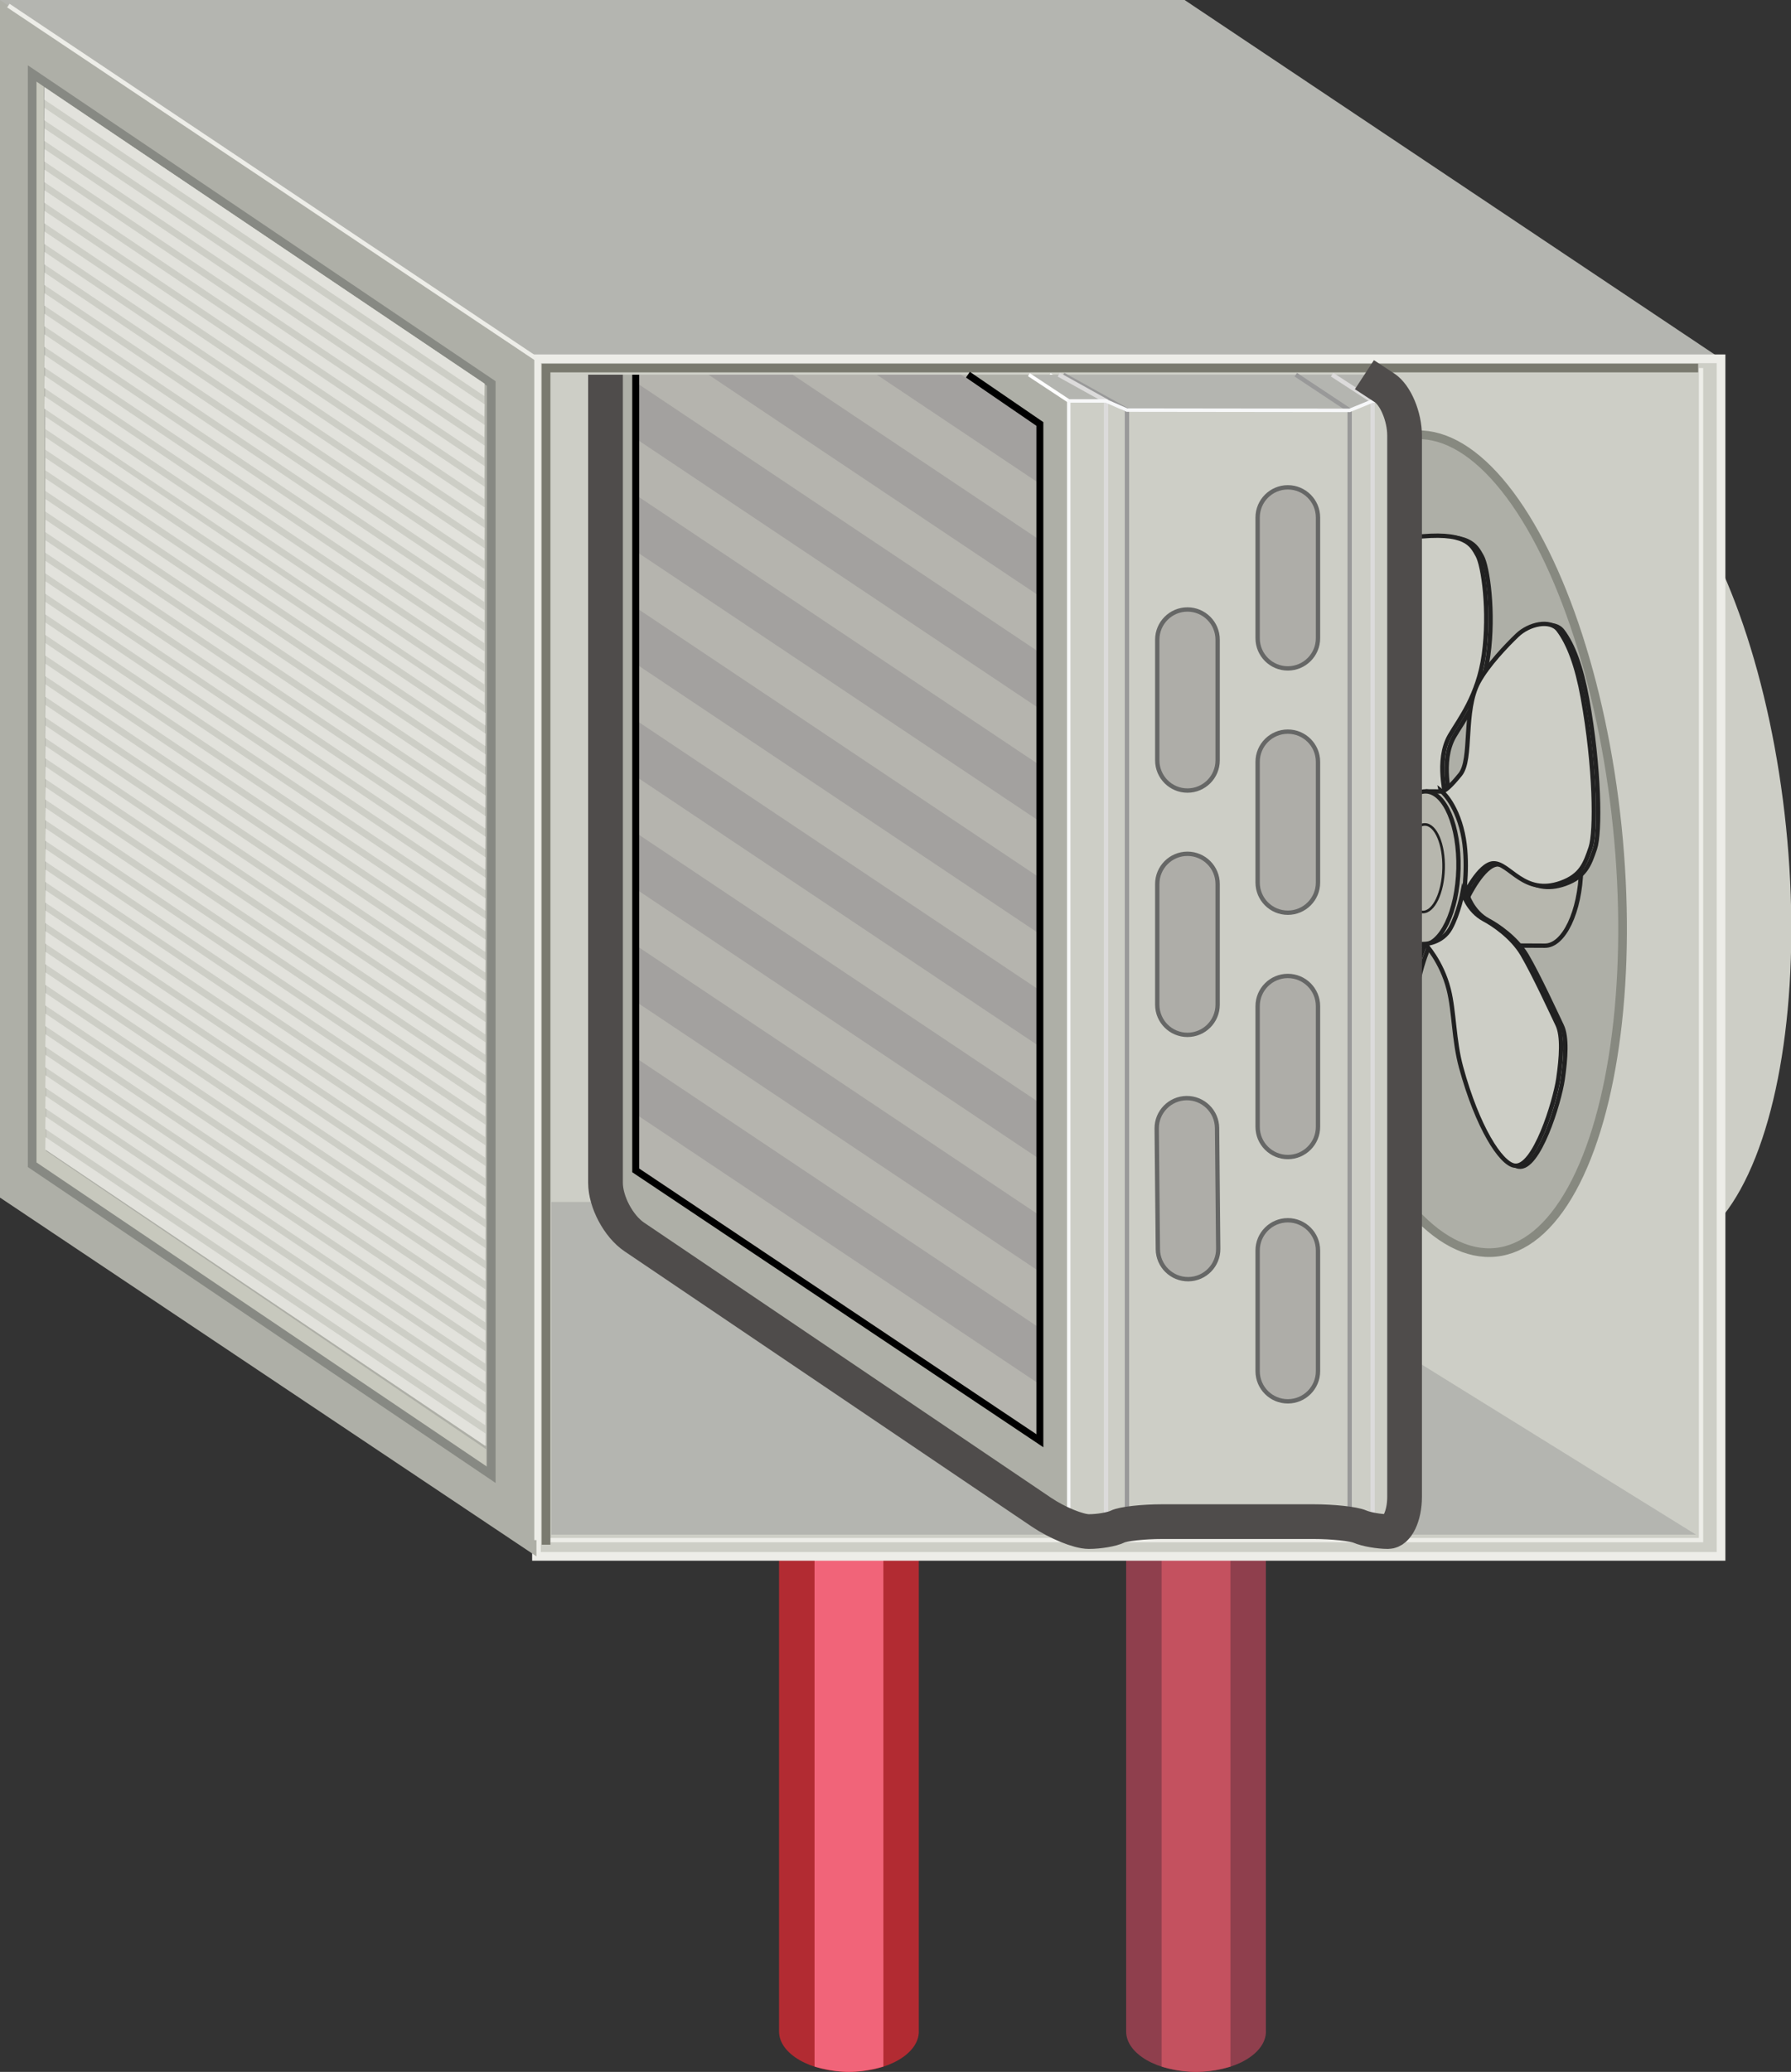 <?xml version="1.0" encoding="iso-8859-1"?>
<!-- Generator: Adobe Illustrator 17.0.0, SVG Export Plug-In . SVG Version: 6.00 Build 0)  -->
<!DOCTYPE svg PUBLIC "-//W3C//DTD SVG 1.1//EN" "http://www.w3.org/Graphics/SVG/1.1/DTD/svg11.dtd">
<svg version="1.1" xmlns="http://www.w3.org/2000/svg" xmlns:xlink="http://www.w3.org/1999/xlink" x="0px" y="0px"
	 width="103.199px" height="119.376px" viewBox="0 0 103.199 119.376" style="enable-background:new 0 0 103.199 119.376;"
	 xml:space="preserve">
<rect x="0" y="0" width="103.199" height="119.376" fill="#333333" stroke="none"/>
<g id="misc_x5F_uh_x5F_Off">
	<g>
		
			<ellipse transform="matrix(0.995 -0.102 0.102 0.995 -4.471 9.791)" style="fill:#CDCEC6;" cx="93.477" cy="48.598" rx="9.465" ry="23.661"/>
		<g>
			<path style="fill:#8F3F4D;" d="M72.944,117.046c0,1.287-1.803,2.33-4.027,2.33c-2.224,0-4.027-1.043-4.027-2.33v-69.08h8.051
				v69.08H72.944z"/>
			<g>
				<path style="fill:#C4515F;" d="M66.935,47.978H70.9l0.002,71.088c0,0-0.966,0.31-1.985,0.31s-1.982-0.309-1.982-0.309
					L66.935,47.978z"/>
			</g>
		</g>
		<g>
			<path style="fill:#B22B32;" d="M52.944,117.046c0,1.287-1.803,2.33-4.027,2.33s-4.027-1.043-4.027-2.33v-75.08h8.051v75.08
				H52.944z"/>
			<g>
				<path style="fill:#F16479;" d="M46.935,41.978H50.9l0.002,77.088c0,0-0.966,0.309-1.985,0.309c-1.018,0-1.982-0.309-1.982-0.309
					L46.935,41.978z"/>
			</g>
		</g>
		<rect x="0" y="0" style="fill:#B4B5B0;" width="68.257" height="69"/>
		<polygon style="fill:#B4B5B0;" points="99.169,20.672 30.912,20.672 0,0 68.257,0 		"/>
		
			<rect x="30.912" y="20.672" style="fill:#CDCEC6;stroke:#EDEDE8;stroke-width:0.5;stroke-miterlimit:10;" width="68.257" height="69"/>
		
			<line style="fill:none;stroke:#EDEDE8;stroke-width:0.25;stroke-miterlimit:10;" x1="30.787" y1="20.672" x2="99.169" y2="20.672"/>
		<g>
			<polygon style="fill:#AEAFA7;" points="30.912,89.672 0,69 0,0 30.912,20.672 			"/>
			
				<line style="fill:none;stroke:#EDEDE8;stroke-width:0.25;stroke-miterlimit:10;" x1="0.482" y1="0.322" x2="30.912" y2="20.672"/>
			
				<line style="fill:none;stroke:#EDEDE8;stroke-width:0.25;stroke-miterlimit:10;" x1="30.912" y1="88.735" x2="30.912" y2="20.672"/>
		</g>
		<polyline style="fill:none;stroke:#EDEDE8;stroke-width:0.25;stroke-miterlimit:10;" points="98.015,21.204 98.015,88.735 
			31.465,88.735 		"/>
		<polyline style="fill:none;stroke:#7A7A6F;stroke-width:0.5;stroke-miterlimit:10;" points="31.465,89.001 31.465,21.204 
			97.849,21.204 		"/>
		<polygon style="fill:#B4B5B0;" points="97.726,88.422 31.766,88.422 31.765,69.251 66.814,69.251 		"/>
		
			<ellipse transform="matrix(0.995 -0.102 0.102 0.995 -4.521 8.799)" style="fill:#AEAFA7;stroke:#878980;stroke-width:0.5;stroke-miterlimit:10;" cx="83.755" cy="48.598" rx="9.465" ry="23.661"/>
		<g>
			<g>
				<path style="fill:#CDCEC6;stroke:#212121;stroke-width:0.25;stroke-miterlimit:10;" d="M85.38,32.049
					c0.339,0.592,0.717,3.234,0.37,5.729c-0.331,2.385-1.432,3.743-1.961,4.657c-0.833,1.438-0.207,3.605-0.207,3.605l-2.955,1.377
					c0,0,0.663-2.42-0.316-4.038c-0.396-0.654-1.631-2.007-1.921-3.082c-0.663-2.46-0.515-4.186-0.545-4.756
					c-0.068-1.284,0.291-2.634,0.676-3.108c0.392-0.482,1.176-1.171,3.122-1.41C84.737,30.641,85.04,31.457,85.38,32.049z"/>
				<path style="fill:#CDCEC6;stroke:#212121;stroke-width:0.25;stroke-miterlimit:10;" d="M82.544,54.101
					c0,0-0.816,1.528-1.004,3.707c-0.201,2.32-0.939,8.625-2.132,10.078c-0.315,0.383-1.568-3.338-1.863-4.837
					c-0.487-2.47-0.005-4.881,0.351-6.144c0.628-2.231,1.312-2.582,1.974-3.153c0.643-0.554,0.56-1.572,0.56-1.572L82.544,54.101z"
					/>
				<path style="fill:#CDCEC6;stroke:#212121;stroke-width:0.25;stroke-miterlimit:10;" d="M81.192,46.376l-0.666,6.178
					c0,0-0.836-1.357-1.829-1.141c-1.203,0.263-1.388,1.486-3.084,1.504c-1.317,0.013-2.142-1.01-2.204-1.607
					c-0.082-0.782,0.262-3.038,0.718-4.55c0.54-1.791,1.716-4.936,2.289-5.192c0.573-0.256,2.195-0.357,2.925,1.349
					c0.168,0.392,0.259,1.94,0.452,2.658C80.092,46.693,81.192,46.376,81.192,46.376z"/>
				<path style="fill:#CDCEC6;stroke:#212121;stroke-width:0.25;stroke-miterlimit:10;" d="M85.133,31.988
					c0.339,0.592,0.717,3.234,0.37,5.729c-0.331,2.385-1.432,3.743-1.961,4.657c-0.833,1.438-0.207,3.605-0.207,3.605l-2.955,1.377
					c0,0,0.663-2.42-0.316-4.038c-0.396-0.654-1.631-2.007-1.921-3.082c-0.663-2.46-0.515-4.186-0.546-4.756
					c-0.068-1.284,0.291-2.634,0.676-3.108c0.392-0.482,1.176-1.171,3.122-1.41C84.49,30.581,84.793,31.397,85.133,31.988z"/>
				<path style="fill:#CDCEC6;stroke:#212121;stroke-width:0.25;stroke-miterlimit:10;" d="M82.297,54.041
					c0,0-0.816,1.528-1.004,3.707c-0.201,2.32-0.939,8.625-2.132,10.078c-0.315,0.383-1.568-3.338-1.863-4.837
					c-0.487-2.47-0.005-4.881,0.351-6.144c0.628-2.231,1.312-2.582,1.974-3.153c0.643-0.554,0.56-1.572,0.56-1.572L82.297,54.041z"
					/>
				<path style="fill:#CDCEC6;stroke:#212121;stroke-width:0.25;stroke-miterlimit:10;" d="M80.945,46.316l-0.666,6.178
					c0,0-0.836-1.357-1.829-1.141c-1.203,0.263-1.388,1.486-3.084,1.504c-1.317,0.013-2.142-1.01-2.204-1.607
					c-0.082-0.782,0.262-3.038,0.718-4.55c0.54-1.791,1.716-4.936,2.289-5.192c0.573-0.256,2.195-0.357,2.925,1.349
					c0.168,0.392,0.259,1.94,0.452,2.658C79.845,46.632,80.945,46.316,80.945,46.316z"/>
				<path style="fill:#B7B7AE;stroke:#212121;stroke-width:0.25;stroke-miterlimit:10;" d="M82.152,45.597l7.07,0.035
					c1.1,0.014,1.944,2.008,1.885,4.454c-0.058,2.445-0.997,4.416-2.097,4.401l-7.07-0.035"/>
				<path style="fill:#B7B7AE;stroke:#212121;stroke-width:0.25;stroke-miterlimit:10;" d="M82.152,45.597
					c1.1,0.014,1.944,2.008,1.885,4.454c-0.058,2.445-0.997,4.416-2.097,4.401s-1.944-2.008-1.885-4.454
					C80.114,47.553,81.052,45.583,82.152,45.597z"/>
				<path style="fill:#CDCEC6;stroke:#212121;stroke-width:0.25;stroke-miterlimit:10;" d="M91.901,48.9
					c-0.312,0.912-0.543,1.603-1.706,2.022c-2.145,0.774-2.961-1.161-3.906-1.12c-0.814,0.035-1.708,1.897-1.708,1.897
					s0.315-1.977-0.053-3.633c-0.401-1.805-1.266-2.462-1.266-2.462s0.081,0.369,1.123-0.92c0.715-0.884,0.153-3.674,1.063-5.336
					c0.531-0.969,1.594-2.084,2.22-2.685c0.681-0.655,1.902-0.928,2.372-0.306c0.602,0.797,1.077,2.068,1.409,3.902
					C92.174,44.258,92.213,47.988,91.901,48.9z"/>
				<path style="fill:#CDCEC6;stroke:#212121;stroke-width:0.25;stroke-miterlimit:10;" d="M91.654,48.839
					c-0.312,0.912-0.543,1.603-1.706,2.022c-2.145,0.774-2.961-1.161-3.906-1.12c-0.814,0.035-1.708,1.897-1.708,1.897
					s0.315-1.977-0.053-3.633c-0.401-1.805-1.266-2.462-1.266-2.462s0.081,0.369,1.123-0.92c0.715-0.884,0.153-3.674,1.063-5.336
					c0.531-0.969,1.594-2.084,2.22-2.685c0.681-0.655,1.902-0.928,2.372-0.306c0.602,0.797,1.077,2.068,1.409,3.902
					C91.927,44.198,91.966,47.928,91.654,48.839z"/>
				<path style="fill:#CDCEC6;stroke:#212121;stroke-width:0.25;stroke-miterlimit:10;" d="M84.523,51.48
					c0,0,0.285,1.048,1.239,1.554c0.522,0.277,1.613,1.003,2.208,2.014c0.679,1.152,1.739,3.46,2.023,4.052
					c0.312,0.652,0.222,1.9,0.048,3.101c-0.192,1.318-1.38,5.214-2.539,5.017c-0.777-0.132-2.117-2.18-3.07-5.681
					c-0.42-1.543-0.388-3.196-0.71-4.473c-0.408-1.62-1.36-2.618-1.36-2.618s0.983-0.041,1.457-0.892
					C84.294,52.705,84.523,51.48,84.523,51.48z"/>
				<path style="fill:#CDCEC6;stroke:#212121;stroke-width:0.25;stroke-miterlimit:10;" d="M84.276,51.42
					c0,0,0.285,1.048,1.239,1.554c0.522,0.277,1.613,1.003,2.208,2.014c0.679,1.152,1.739,3.46,2.023,4.052
					c0.312,0.652,0.222,1.9,0.048,3.101c-0.192,1.318-1.38,5.214-2.539,5.017c-0.777-0.132-2.117-2.18-3.07-5.681
					c-0.42-1.543-0.388-3.196-0.71-4.473c-0.408-1.62-1.36-2.618-1.36-2.618s0.983-0.041,1.457-0.892
					C84.047,52.644,84.276,51.42,84.276,51.42z"/>
			</g>
			<path style="fill:#B7B7AE;stroke:#212121;stroke-width:0.15;stroke-miterlimit:10;" d="M82.107,47.501
				c0.627,0.008,1.108,1.145,1.074,2.538c-0.033,1.393-0.568,2.516-1.195,2.508s-1.108-1.145-1.074-2.538
				C80.945,48.616,81.48,47.493,82.107,47.501z"/>
		</g>
		<g>
			<polygon style="fill:#C7C8BD;" points="28.015,84.709 1.979,67.049 1.976,4.597 2.514,4.96 2.641,66.311 28.015,83.501 			"/>
		</g>
		<g>
			<path style="fill:#878983;" d="M2.103,4.703l25.954,17.526v62.272L2.103,66.975V4.703 M1.603,3.762V67.24l26.954,18.202V21.964
				L1.603,3.762L1.603,3.762z"/>
		</g>
		<g>
			<g>
				<polygon style="fill:#CDCEC6;" points="28.015,83.314 2.663,66.237 2.568,5.029 27.92,22.106 				"/>
			</g>
			<g>
				<g>
					<g>
						<g>
							<g>
								<polygon style="fill:#E2E2DC;" points="27.907,22.819 2.555,5.742 2.568,5.029 27.92,22.106 								"/>
							</g>
							<g>
								<polygon style="fill:#E2E2DC;" points="27.907,24.007 2.555,6.93 2.568,6.217 27.92,23.294 								"/>
							</g>
						</g>
						<g>
							<g>
								<polygon style="fill:#E2E2DC;" points="27.907,25.194 2.555,8.117 2.568,7.404 27.92,24.481 								"/>
							</g>
							<g>
								<polygon style="fill:#E2E2DC;" points="27.907,26.382 2.555,9.305 2.568,8.592 27.92,25.669 								"/>
							</g>
						</g>
					</g>
					<g>
						<g>
							<g>
								<polygon style="fill:#E2E2DC;" points="27.907,27.569 2.555,10.492 2.568,9.779 27.92,26.856 								"/>
							</g>
							<g>
								<polygon style="fill:#E2E2DC;" points="27.907,28.757 2.555,11.68 2.568,10.967 27.92,28.044 								"/>
							</g>
						</g>
						<g>
							<g>
								<polygon style="fill:#E2E2DC;" points="27.907,29.944 2.555,12.867 2.568,12.154 27.92,29.231 								"/>
							</g>
							<g>
								<polygon style="fill:#E2E2DC;" points="27.907,31.132 2.555,14.055 2.568,13.342 27.92,30.419 								"/>
							</g>
						</g>
					</g>
				</g>
				<g>
					<g>
						<g>
							<g>
								<polygon style="fill:#E2E2DC;" points="27.907,32.308 2.555,15.231 2.568,14.518 27.92,31.595 								"/>
							</g>
							<g>
								<polygon style="fill:#E2E2DC;" points="27.907,33.495 2.555,16.418 2.568,15.705 27.92,32.782 								"/>
							</g>
						</g>
						<g>
							<g>
								<polygon style="fill:#E2E2DC;" points="27.907,34.683 2.555,17.606 2.568,16.893 27.92,33.97 								"/>
							</g>
							<g>
								<polygon style="fill:#E2E2DC;" points="27.907,35.87 2.555,18.793 2.568,18.08 27.92,35.157 								"/>
							</g>
						</g>
					</g>
					<g>
						<g>
							<g>
								<polygon style="fill:#E2E2DC;" points="27.907,37.058 2.555,19.981 2.568,19.268 27.92,36.345 								"/>
							</g>
							<g>
								<polygon style="fill:#E2E2DC;" points="27.907,38.245 2.555,21.168 2.568,20.455 27.92,37.532 								"/>
							</g>
						</g>
						<g>
							<g>
								<polygon style="fill:#E2E2DC;" points="27.907,39.433 2.555,22.356 2.568,21.643 27.92,38.72 								"/>
							</g>
							<g>
								<polygon style="fill:#E2E2DC;" points="27.907,40.62 2.555,23.543 2.568,22.83 27.92,39.907 								"/>
							</g>
						</g>
					</g>
				</g>
			</g>
			<g>
				<g>
					<g>
						<g>
							<g>
								<polygon style="fill:#E2E2DC;" points="27.961,41.796 2.609,24.719 2.622,24.007 27.974,41.083 								"/>
							</g>
							<g>
								<polygon style="fill:#E2E2DC;" points="27.961,42.984 2.609,25.907 2.622,25.194 27.974,42.271 								"/>
							</g>
						</g>
						<g>
							<g>
								<polygon style="fill:#E2E2DC;" points="27.961,44.171 2.609,27.094 2.622,26.382 27.974,43.458 								"/>
							</g>
							<g>
								<polygon style="fill:#E2E2DC;" points="27.961,45.359 2.609,28.282 2.622,27.569 27.974,44.646 								"/>
							</g>
						</g>
					</g>
					<g>
						<g>
							<g>
								<polygon style="fill:#E2E2DC;" points="27.961,46.546 2.609,29.469 2.622,28.757 27.974,45.833 								"/>
							</g>
							<g>
								<polygon style="fill:#E2E2DC;" points="27.961,47.734 2.609,30.657 2.622,29.944 27.974,47.021 								"/>
							</g>
						</g>
						<g>
							<g>
								<polygon style="fill:#E2E2DC;" points="27.961,48.921 2.609,31.844 2.622,31.132 27.974,48.208 								"/>
							</g>
							<g>
								<polygon style="fill:#E2E2DC;" points="27.961,50.109 2.609,33.032 2.622,32.319 27.974,49.396 								"/>
							</g>
						</g>
					</g>
				</g>
				<g>
					<g>
						<g>
							<g>
								<polygon style="fill:#E2E2DC;" points="27.961,51.285 2.609,34.208 2.622,33.495 27.974,50.572 								"/>
							</g>
							<g>
								<polygon style="fill:#E2E2DC;" points="27.961,52.472 2.609,35.396 2.622,34.683 27.974,51.76 								"/>
							</g>
						</g>
						<g>
							<g>
								<polygon style="fill:#E2E2DC;" points="27.961,53.66 2.609,36.583 2.622,35.87 27.974,52.947 								"/>
							</g>
							<g>
								<polygon style="fill:#E2E2DC;" points="27.961,54.847 2.609,37.771 2.622,37.058 27.974,54.135 								"/>
							</g>
						</g>
					</g>
					<g>
						<g>
							<g>
								<polygon style="fill:#E2E2DC;" points="27.961,56.035 2.609,38.958 2.622,38.245 27.974,55.322 								"/>
							</g>
							<g>
								<polygon style="fill:#E2E2DC;" points="27.961,57.222 2.609,40.146 2.622,39.433 27.974,56.51 								"/>
							</g>
						</g>
						<g>
							<g>
								<polygon style="fill:#E2E2DC;" points="27.961,58.41 2.609,41.333 2.622,40.62 27.974,57.697 								"/>
							</g>
							<g>
								<polygon style="fill:#E2E2DC;" points="27.961,59.597 2.609,42.521 2.622,41.808 27.974,58.885 								"/>
							</g>
						</g>
					</g>
				</g>
			</g>
			<g>
				<g>
					<g>
						<g>
							<g>
								<polygon style="fill:#E2E2DC;" points="27.961,60.767 2.609,43.69 2.622,42.977 27.974,60.054 								"/>
							</g>
							<g>
								<polygon style="fill:#E2E2DC;" points="27.961,61.954 2.609,44.878 2.622,44.165 27.974,61.242 								"/>
							</g>
						</g>
						<g>
							<g>
								<polygon style="fill:#E2E2DC;" points="27.961,63.142 2.609,46.065 2.622,45.352 27.974,62.429 								"/>
							</g>
							<g>
								<polygon style="fill:#E2E2DC;" points="27.961,64.329 2.609,47.253 2.622,46.54 27.974,63.617 								"/>
							</g>
						</g>
					</g>
					<g>
						<g>
							<g>
								<polygon style="fill:#E2E2DC;" points="27.961,65.517 2.609,48.44 2.622,47.727 27.974,64.804 								"/>
							</g>
							<g>
								<polygon style="fill:#E2E2DC;" points="27.961,66.704 2.609,49.628 2.622,48.915 27.974,65.992 								"/>
							</g>
						</g>
						<g>
							<g>
								<polygon style="fill:#E2E2DC;" points="27.961,67.892 2.609,50.815 2.622,50.102 27.974,67.179 								"/>
							</g>
							<g>
								<polygon style="fill:#E2E2DC;" points="27.961,69.079 2.609,52.003 2.622,51.29 27.974,68.367 								"/>
							</g>
						</g>
					</g>
				</g>
				<g>
					<g>
						<g>
							<g>
								<polygon style="fill:#E2E2DC;" points="27.961,70.256 2.609,53.179 2.622,52.466 27.974,69.543 								"/>
							</g>
							<g>
								<polygon style="fill:#E2E2DC;" points="27.961,71.443 2.609,54.366 2.622,53.653 27.974,70.73 								"/>
							</g>
						</g>
						<g>
							<g>
								<polygon style="fill:#E2E2DC;" points="27.961,72.631 2.609,55.554 2.622,54.841 27.974,71.918 								"/>
							</g>
							<g>
								<polygon style="fill:#E2E2DC;" points="27.961,73.818 2.609,56.741 2.622,56.028 27.974,73.105 								"/>
							</g>
						</g>
					</g>
					<g>
						<g>
							<g>
								<polygon style="fill:#E2E2DC;" points="27.961,75.006 2.609,57.929 2.622,57.216 27.974,74.293 								"/>
							</g>
							<g>
								<polygon style="fill:#E2E2DC;" points="27.961,76.193 2.609,59.116 2.622,58.403 27.974,75.48 								"/>
							</g>
						</g>
						<g>
							<g>
								<polygon style="fill:#E2E2DC;" points="27.961,77.381 2.609,60.304 2.622,59.591 27.974,76.668 								"/>
							</g>
							<g>
								<polygon style="fill:#E2E2DC;" points="27.961,78.568 2.609,61.491 2.622,60.778 27.974,77.855 								"/>
							</g>
						</g>
					</g>
				</g>
			</g>
			<g>
				<g>
					<g>
						<g>
							<g>
								<polygon style="fill:#E2E2DC;" points="27.961,79.744 2.609,62.667 2.622,61.954 27.974,79.031 								"/>
							</g>
							<g>
								<polygon style="fill:#E2E2DC;" points="27.961,80.932 2.609,63.855 2.622,63.142 27.974,80.219 								"/>
							</g>
						</g>
						<g>
							<g>
								<polygon style="fill:#E2E2DC;" points="27.961,82.119 2.609,65.042 2.622,64.329 27.974,81.406 								"/>
							</g>
							<g>
								<polygon style="fill:#E2E2DC;" points="27.961,83.307 2.609,66.23 2.622,65.517 27.974,82.594 								"/>
							</g>
						</g>
					</g>
				</g>
			</g>
		</g>
		<g>
			<g>
				
					<line style="fill:none;stroke:#FFFFFF;stroke-width:0.2;stroke-miterlimit:10;" x1="60.485" y1="21.588" x2="62.449" y2="22.882"/>
				<polygon style="fill:#CDCEC6;" points="80.934,88.243 79.023,88.243 77.698,87.67 64.967,87.67 63.823,88.243 61.659,88.243 
					61.659,23.102 80.934,23.102 				"/>
				<polygon style="fill:#AEAFA7;" points="34.89,21.588 34.89,70.148 61.658,88.243 61.658,23.102 59.286,21.588 				"/>
				<polygon style="fill:#B4B5B0;" points="59.286,21.588 61.659,23.102 63.733,23.102 64.937,23.628 77.767,23.644 79.092,23.103 
					80.934,23.102 78.62,21.588 				"/>
				
					<line style="fill:none;stroke:#FFFFFF;stroke-width:0.2;stroke-miterlimit:10;" x1="59.286" y1="21.588" x2="61.582" y2="23.102"/>
				<polyline style="fill:none;stroke:#999999;stroke-width:0.25;stroke-miterlimit:10;" points="61.263,21.588 64.937,23.628 
					64.937,87.249 				"/>
				<polyline style="fill:none;stroke:#DCDBDB;stroke-width:0.25;stroke-miterlimit:10;" points="76.758,21.588 79.092,23.103 
					79.092,87.806 				"/>
				<polyline style="fill:none;stroke:#999999;stroke-width:0.25;stroke-miterlimit:10;" points="74.665,21.588 77.767,23.644 
					77.767,87.279 				"/>
				<polyline style="fill:none;stroke:#DCDBDB;stroke-width:0.25;stroke-miterlimit:10;" points="61.007,21.588 63.733,23.102 
					63.733,87.881 				"/>
				<polygon style="fill:none;stroke:#F7F8F9;stroke-width:0.2;stroke-miterlimit:10;" points="80.778,88.243 78.867,88.243 
					77.542,87.67 64.812,87.67 63.668,88.243 61.582,88.243 61.582,23.102 63.733,23.102 64.937,23.628 77.767,23.644 
					79.091,23.102 80.778,23.102 				"/>
				<g>
					<path style="fill:#9B9A9A;" d="M66.65,65.042c-0.009-0.96,0.762-1.746,1.722-1.756l0,0c0.96-0.009,1.746,0.762,1.756,1.722
						l0.067,6.955c0.009,0.96-0.762,1.746-1.722,1.756l0,0c-0.96,0.009-1.746-0.762-1.756-1.722L66.65,65.042z"/>
					<path style="fill:#9B9A9A;" d="M66.683,50.949c0-0.96,0.779-1.739,1.739-1.739l0,0c0.96,0,1.739,0.779,1.739,1.739v6.955
						c0,0.96-0.779,1.739-1.739,1.739l0,0c-0.96,0-1.739-0.779-1.739-1.739V50.949z"/>
					<path style="fill:#9B9A9A;" d="M66.683,36.872c0-0.96,0.779-1.739,1.739-1.739l0,0c0.96,0,1.739,0.779,1.739,1.739v6.955
						c0,0.96-0.779,1.739-1.739,1.739l0,0c-0.96,0-1.739-0.779-1.739-1.739V36.872z"/>
					<path style="fill:#9B9A9A;" d="M72.465,72.063c0-0.96,0.779-1.739,1.739-1.739l0,0c0.96,0,1.739,0.779,1.739,1.739v6.955
						c0,0.96-0.779,1.739-1.739,1.739l0,0c-0.96,0-1.739-0.779-1.739-1.739V72.063z"/>
					<path style="fill:#9B9A9A;" d="M72.465,57.987c0-0.96,0.779-1.739,1.739-1.739l0,0c0.96,0,1.739,0.779,1.739,1.739v6.955
						c0,0.96-0.779,1.739-1.739,1.739l0,0c-0.96,0-1.739-0.779-1.739-1.739V57.987z"/>
					<path style="fill:#9B9A9A;" d="M72.465,43.911c0-0.96,0.779-1.739,1.739-1.739l0,0c0.96,0,1.739,0.779,1.739,1.739v6.955
						c0,0.96-0.779,1.739-1.739,1.739l0,0c-0.96,0-1.739-0.779-1.739-1.739V43.911z"/>
					<path style="fill:#9B9A9A;" d="M72.465,29.834c0-0.96,0.779-1.739,1.739-1.739l0,0c0.96,0,1.739,0.779,1.739,1.739v6.955
						c0,0.96-0.779,1.739-1.739,1.739l0,0c-0.96,0-1.739-0.779-1.739-1.739V29.834z"/>
				</g>
				<polygon style="fill:#B5B4AE;" points="55.772,21.588 59.918,24.427 59.918,83.01 36.631,67.433 36.631,21.588 				"/>
				<g>
					<linearGradient id="SVGID_1_" gradientUnits="userSpaceOnUse" x1="66.65" y1="68.486" x2="70.195" y2="68.486">
						<stop  offset="0.277" style="stop-color:#828386"/>
						<stop  offset="0.558" style="stop-color:#ADAFB2"/>
						<stop  offset="0.835" style="stop-color:#828386"/>
					</linearGradient>
					<path style="fill:url(#SVGID_1_);" d="M66.65,65.025c-0.009-0.96,0.762-1.746,1.722-1.756l0,0
						c0.96-0.009,1.746,0.762,1.756,1.722l0.067,6.955c0.009,0.96-0.762,1.746-1.722,1.756l0,0c-0.96,0.009-1.746-0.762-1.756-1.722
						L66.65,65.025z"/>
					<linearGradient id="SVGID_2_" gradientUnits="userSpaceOnUse" x1="66.683" y1="54.409" x2="70.161" y2="54.409">
						<stop  offset="0.277" style="stop-color:#828386"/>
						<stop  offset="0.558" style="stop-color:#ADAFB2"/>
						<stop  offset="0.835" style="stop-color:#828386"/>
					</linearGradient>
					<path style="fill:url(#SVGID_2_);" d="M66.683,50.931c0-0.96,0.779-1.739,1.739-1.739l0,0c0.96,0,1.739,0.779,1.739,1.739
						v6.955c0,0.96-0.779,1.739-1.739,1.739l0,0c-0.96,0-1.739-0.779-1.739-1.739V50.931z"/>
					<linearGradient id="SVGID_3_" gradientUnits="userSpaceOnUse" x1="66.683" y1="40.333" x2="70.161" y2="40.333">
						<stop  offset="0.277" style="stop-color:#828386"/>
						<stop  offset="0.558" style="stop-color:#ADAFB2"/>
						<stop  offset="0.835" style="stop-color:#828386"/>
					</linearGradient>
					<path style="fill:url(#SVGID_3_);" d="M66.683,36.855c0-0.96,0.779-1.739,1.739-1.739l0,0c0.96,0,1.739,0.779,1.739,1.739
						v6.955c0,0.96-0.779,1.739-1.739,1.739l0,0c-0.96,0-1.739-0.779-1.739-1.739V36.855z"/>
					<linearGradient id="SVGID_4_" gradientUnits="userSpaceOnUse" x1="72.466" y1="75.524" x2="75.943" y2="75.524">
						<stop  offset="0.277" style="stop-color:#828386"/>
						<stop  offset="0.558" style="stop-color:#ADAFB2"/>
						<stop  offset="0.835" style="stop-color:#828386"/>
					</linearGradient>
					<path style="fill:url(#SVGID_4_);" d="M72.466,72.046c0-0.96,0.779-1.739,1.739-1.739l0,0c0.96,0,1.739,0.779,1.739,1.739
						v6.955c0,0.96-0.779,1.739-1.739,1.739l0,0c-0.96,0-1.739-0.779-1.739-1.739V72.046z"/>
					<linearGradient id="SVGID_5_" gradientUnits="userSpaceOnUse" x1="72.466" y1="61.447" x2="75.943" y2="61.447">
						<stop  offset="0.277" style="stop-color:#828386"/>
						<stop  offset="0.558" style="stop-color:#ADAFB2"/>
						<stop  offset="0.835" style="stop-color:#828386"/>
					</linearGradient>
					<path style="fill:url(#SVGID_5_);" d="M72.466,57.97c0-0.96,0.779-1.739,1.739-1.739l0,0c0.96,0,1.739,0.779,1.739,1.739v6.955
						c0,0.96-0.779,1.739-1.739,1.739l0,0c-0.96,0-1.739-0.779-1.739-1.739V57.97z"/>
					<linearGradient id="SVGID_6_" gradientUnits="userSpaceOnUse" x1="72.466" y1="47.371" x2="75.943" y2="47.371">
						<stop  offset="0.277" style="stop-color:#828386"/>
						<stop  offset="0.558" style="stop-color:#ADAFB2"/>
						<stop  offset="0.835" style="stop-color:#828386"/>
					</linearGradient>
					<path style="fill:url(#SVGID_6_);" d="M72.466,43.893c0-0.96,0.779-1.739,1.739-1.739l0,0c0.96,0,1.739,0.779,1.739,1.739
						v6.955c0,0.96-0.779,1.739-1.739,1.739l0,0c-0.96,0-1.739-0.779-1.739-1.739V43.893z"/>
					<linearGradient id="SVGID_7_" gradientUnits="userSpaceOnUse" x1="72.466" y1="33.294" x2="75.943" y2="33.294">
						<stop  offset="0.277" style="stop-color:#828386"/>
						<stop  offset="0.558" style="stop-color:#ADAFB2"/>
						<stop  offset="0.835" style="stop-color:#828386"/>
					</linearGradient>
					<path style="fill:url(#SVGID_7_);" d="M72.466,29.817c0-0.96,0.779-1.739,1.739-1.739l0,0c0.96,0,1.739,0.779,1.739,1.739
						v6.955c0,0.96-0.779,1.739-1.739,1.739l0,0c-0.96,0-1.739-0.779-1.739-1.739V29.817z"/>
				</g>
				<g>
					<path style="fill:#AEADA8;stroke:#666766;stroke-width:0.25;stroke-miterlimit:10;" d="M66.65,65.025
						c-0.009-0.96,0.762-1.746,1.722-1.756l0,0c0.96-0.009,1.746,0.762,1.756,1.722l0.067,6.955c0.009,0.96-0.762,1.746-1.722,1.756
						l0,0c-0.96,0.009-1.746-0.762-1.756-1.722L66.65,65.025z"/>
					<path style="fill:#AEADA8;stroke:#666766;stroke-width:0.25;stroke-miterlimit:10;" d="M66.683,50.931
						c0-0.96,0.779-1.739,1.739-1.739l0,0c0.96,0,1.739,0.779,1.739,1.739v6.955c0,0.96-0.779,1.739-1.739,1.739l0,0
						c-0.96,0-1.739-0.779-1.739-1.739V50.931z"/>
					<path style="fill:#AEADA8;stroke:#666766;stroke-width:0.25;stroke-miterlimit:10;" d="M66.683,36.855
						c0-0.96,0.779-1.739,1.739-1.739l0,0c0.96,0,1.739,0.779,1.739,1.739v6.955c0,0.96-0.779,1.739-1.739,1.739l0,0
						c-0.96,0-1.739-0.779-1.739-1.739V36.855z"/>
					<path style="fill:#AEADA8;stroke:#666766;stroke-width:0.25;stroke-miterlimit:10;" d="M72.466,72.046
						c0-0.96,0.779-1.739,1.739-1.739l0,0c0.96,0,1.739,0.779,1.739,1.739v6.955c0,0.96-0.779,1.739-1.739,1.739l0,0
						c-0.96,0-1.739-0.779-1.739-1.739V72.046z"/>
					<path style="fill:#AEADA8;stroke:#666766;stroke-width:0.25;stroke-miterlimit:10;" d="M72.466,57.97
						c0-0.96,0.779-1.739,1.739-1.739l0,0c0.96,0,1.739,0.779,1.739,1.739v6.955c0,0.96-0.779,1.739-1.739,1.739l0,0
						c-0.96,0-1.739-0.779-1.739-1.739V57.97z"/>
					<path style="fill:#AEADA8;stroke:#666766;stroke-width:0.25;stroke-miterlimit:10;" d="M72.466,43.893
						c0-0.96,0.779-1.739,1.739-1.739l0,0c0.96,0,1.739,0.779,1.739,1.739v6.955c0,0.96-0.779,1.739-1.739,1.739l0,0
						c-0.96,0-1.739-0.779-1.739-1.739V43.893z"/>
					<path style="fill:#AEADA8;stroke:#666766;stroke-width:0.25;stroke-miterlimit:10;" d="M72.466,29.817
						c0-0.96,0.779-1.739,1.739-1.739l0,0c0.96,0,1.739,0.779,1.739,1.739v6.955c0,0.96-0.779,1.739-1.739,1.739l0,0
						c-0.96,0-1.739-0.779-1.739-1.739V29.817z"/>
				</g>
				<g>
					<polygon style="fill:#A3A19F;" points="59.918,79.767 36.631,64.189 36.631,60.946 59.918,76.523 					"/>
					<g>
						<polygon style="fill:#A3A19F;" points="59.918,73.28 36.631,57.703 36.631,54.46 59.918,70.037 						"/>
					</g>
					<polygon style="fill:#A3A19F;" points="59.918,66.794 36.631,51.216 36.631,47.973 59.918,63.55 					"/>
					<polygon style="fill:#A3A19F;" points="59.918,60.307 36.631,44.73 36.631,41.487 59.918,57.064 					"/>
					<g>
						<polygon style="fill:#A3A19F;" points="59.918,53.821 36.631,38.243 36.631,35 59.918,50.577 						"/>
					</g>
					<polygon style="fill:#A3A19F;" points="59.918,47.334 36.631,31.757 36.631,28.514 59.919,44.091 					"/>
					<polygon style="fill:#A3A19F;" points="59.919,40.848 36.631,25.27 36.632,22.027 59.919,37.604 					"/>
					<g>
						<polygon style="fill:#A3A19F;" points="59.919,34.361 40.824,21.588 45.673,21.588 59.919,31.118 						"/>
					</g>
					<polygon style="fill:#A3A19F;" points="59.919,27.875 50.521,21.588 55.369,21.588 59.919,24.631 					"/>
				</g>
				<polyline style="fill:none;stroke:#000000;stroke-width:0.4;stroke-miterlimit:10;" points="36.631,21.588 36.631,67.433 
					59.918,83.01 59.918,24.427 55.772,21.588 				"/>
				<path style="fill:none;stroke:#4F4C4B;stroke-width:2;stroke-miterlimit:10;" d="M78.619,21.588c0,0,0.521,0.341,1.157,0.757
					c0.636,0.416,1.157,1.657,1.157,2.757v61.141c0,1.1-0.43,2-0.955,2c-0.526,0-1.254-0.129-1.618-0.286s-1.563-0.286-2.663-0.286
					h-8.73c-1.1,0-2.257,0.129-2.572,0.286c-0.315,0.157-1.059,0.286-1.654,0.286c-0.595,0-1.828-0.504-2.739-1.12L36.547,71.268
					c-0.911-0.616-1.657-2.02-1.657-3.12v-46.56"/>
			</g>
		</g>
	</g>
</g>
<g id="Layer_1">
</g>
</svg>
